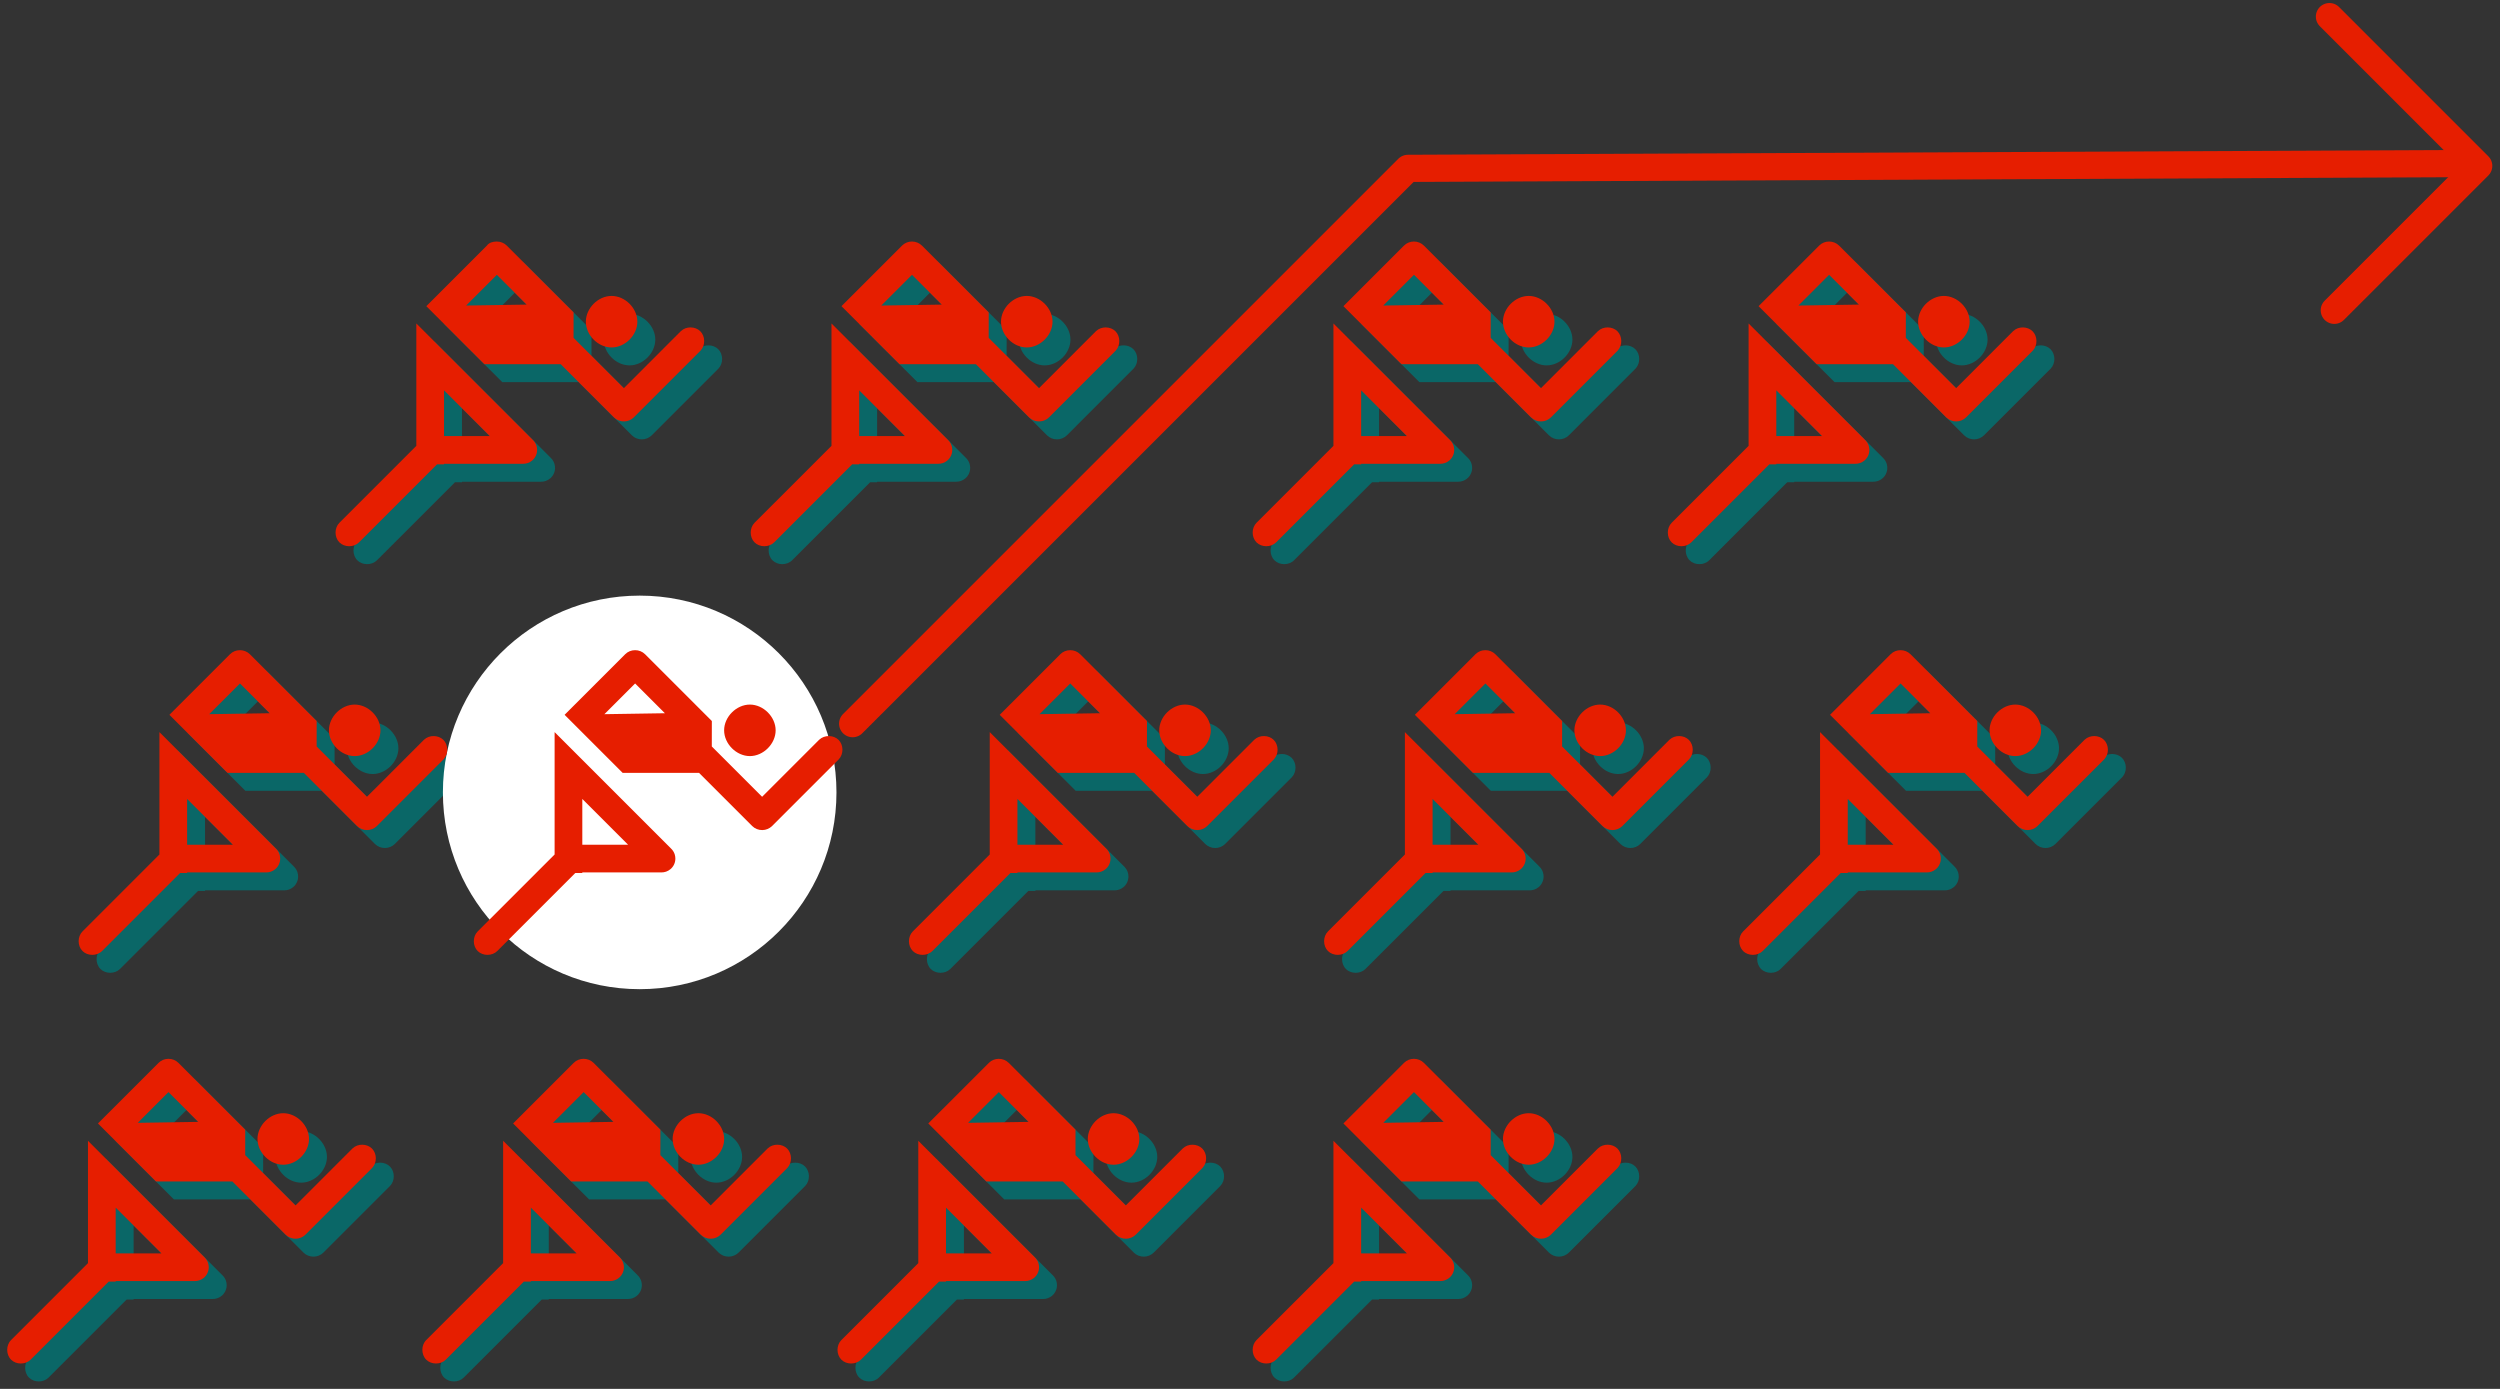 <svg xmlns="http://www.w3.org/2000/svg" width="288" height="160" viewBox="0 0 288 160">
  <rect x="0" y="0" width="288" height="160" fill="#333333" stroke="none"/>
  <g fill="none" fill-rule="evenodd" transform="translate(0 1)">
    <path fill="#0A6767" fill-rule="nonzero" d="M164.936,123.042 C164.528,123.042 164.12,123.198 163.808,123.509 L156.829,130.488 L159.085,132.744 L163.513,137.172 L172.314,137.172 L178.44,143.299 C178.744,143.602 179.174,143.775 179.604,143.765 C180.021,143.765 180.436,143.593 180.732,143.299 L188.425,135.605 L188.423,135.604 C188.987,135.008 188.973,133.961 188.393,133.38 C187.813,132.801 186.766,132.787 186.17,133.351 L186.168,133.349 L186.14,133.376 C186.139,133.377 186.137,133.378 186.136,133.379 C186.134,133.381 186.133,133.382 186.131,133.384 L179.584,139.932 L173.788,134.136 L173.792,131.203 L166.098,123.509 C165.797,123.208 165.372,123.036 164.947,123.042 C164.945,123.042 164.944,123.042 164.942,123.042 L164.941,123.042 C164.939,123.042 164.936,123.042 164.935,123.042 L164.936,123.042 Z M164.954,126.876 L168.383,130.305 L161.414,130.416 L164.954,126.876 Z M178.174,129.308 C176.62,129.308 175.207,130.722 175.207,132.275 C175.207,133.829 176.62,135.243 178.174,135.243 C179.728,135.243 181.142,133.829 181.142,132.275 C181.142,130.722 179.728,129.308 178.174,129.308 Z M155.679,132.478 L155.679,136.991 L155.679,146.579 L146.816,155.442 C146.225,156.033 146.225,157.108 146.816,157.698 C147.407,158.289 148.482,158.289 149.072,157.698 L158.062,148.708 L158.869,148.708 L158.869,148.645 L167.965,148.645 C168.34,148.652 168.715,148.528 169.019,148.273 C169.027,148.266 169.035,148.258 169.043,148.251 C169.07,148.228 169.097,148.205 169.123,148.179 C169.129,148.173 169.132,148.168 169.137,148.163 C169.143,148.157 169.148,148.151 169.153,148.146 C169.185,148.111 169.216,148.077 169.245,148.041 C169.248,148.036 169.252,148.032 169.255,148.027 C169.284,147.99 169.311,147.953 169.336,147.914 C169.34,147.907 169.345,147.9 169.348,147.893 C169.373,147.854 169.396,147.814 169.417,147.773 C169.419,147.768 169.421,147.763 169.423,147.759 C169.443,147.718 169.462,147.677 169.478,147.635 C169.484,147.619 169.49,147.603 169.496,147.587 C169.507,147.555 169.519,147.522 169.528,147.489 C169.534,147.466 169.54,147.443 169.545,147.42 C169.551,147.394 169.558,147.367 169.563,147.341 C169.568,147.312 169.572,147.283 169.575,147.254 C169.578,147.232 169.581,147.21 169.583,147.188 C169.587,147.142 169.59,147.096 169.59,147.05 C169.59,146.897 169.567,146.744 169.524,146.597 C169.524,146.596 169.523,146.597 169.523,146.597 C169.509,146.548 169.492,146.5 169.473,146.452 C169.472,146.452 169.472,146.452 169.471,146.452 C169.453,146.41 169.434,146.368 169.413,146.327 C169.41,146.321 169.407,146.316 169.405,146.311 C169.381,146.265 169.354,146.221 169.326,146.177 L169.326,146.177 C169.258,146.074 169.178,145.979 169.088,145.894 L158.868,135.674 L155.677,132.483 L155.679,132.478 Z M158.869,140.182 L164.141,145.454 L158.869,145.454 L158.869,140.182 Z M117.111,123.042 C116.702,123.042 116.294,123.198 115.982,123.509 L109.003,130.488 L111.26,132.744 L115.687,137.172 L124.488,137.172 L130.614,143.299 C130.918,143.602 131.349,143.775 131.778,143.765 C132.195,143.765 132.61,143.593 132.906,143.299 L140.599,135.605 L140.597,135.604 C141.161,135.008 141.147,133.961 140.567,133.38 C139.987,132.801 138.94,132.787 138.344,133.351 L138.342,133.349 L138.314,133.376 C138.313,133.377 138.311,133.378 138.31,133.379 C138.308,133.381 138.307,133.382 138.305,133.384 L131.758,139.932 L125.962,134.136 L125.966,131.203 L118.272,123.509 C117.971,123.208 117.546,123.036 117.121,123.042 C117.119,123.042 117.118,123.042 117.116,123.042 L117.116,123.042 C117.114,123.042 117.111,123.042 117.11,123.042 L117.111,123.042 Z M117.128,126.876 L120.557,130.305 L113.589,130.416 L117.128,126.876 Z M130.348,129.308 C128.794,129.308 127.381,130.722 127.381,132.275 C127.381,133.829 128.794,135.243 130.348,135.243 C131.902,135.243 133.316,133.829 133.316,132.275 C133.316,130.722 131.902,129.308 130.348,129.308 Z M107.853,132.478 L107.853,136.991 L107.853,146.579 L98.99,155.442 C98.399,156.033 98.399,157.108 98.99,157.698 C99.581,158.289 100.656,158.289 101.246,157.698 L110.236,148.708 L111.044,148.708 L111.044,148.645 L120.14,148.645 C120.514,148.652 120.889,148.528 121.193,148.273 C121.201,148.266 121.209,148.258 121.217,148.251 C121.244,148.228 121.271,148.205 121.297,148.179 C121.303,148.173 121.306,148.168 121.311,148.163 C121.317,148.157 121.322,148.151 121.327,148.146 C121.36,148.111 121.391,148.077 121.419,148.041 C121.422,148.036 121.426,148.032 121.429,148.027 C121.458,147.99 121.485,147.953 121.51,147.914 C121.514,147.907 121.519,147.9 121.523,147.893 C121.547,147.854 121.571,147.814 121.591,147.773 C121.593,147.768 121.595,147.763 121.597,147.759 C121.618,147.718 121.636,147.677 121.653,147.635 C121.659,147.619 121.664,147.603 121.67,147.587 C121.681,147.555 121.693,147.522 121.703,147.489 C121.709,147.466 121.714,147.443 121.719,147.42 C121.725,147.394 121.732,147.367 121.737,147.341 C121.742,147.312 121.746,147.283 121.749,147.254 C121.752,147.232 121.755,147.21 121.757,147.188 C121.761,147.142 121.764,147.096 121.764,147.05 C121.764,146.897 121.742,146.744 121.698,146.597 C121.698,146.596 121.697,146.597 121.697,146.597 C121.683,146.548 121.666,146.5 121.647,146.452 C121.647,146.452 121.646,146.452 121.646,146.452 C121.629,146.41 121.609,146.368 121.588,146.327 C121.585,146.321 121.582,146.316 121.58,146.311 C121.556,146.265 121.53,146.221 121.501,146.177 L121.501,146.177 C121.433,146.074 121.353,145.979 121.264,145.894 L111.044,135.674 L107.853,132.483 L107.853,132.478 Z M111.044,140.182 L116.316,145.454 L111.044,145.454 L111.044,140.182 Z M69.285,123.042 C68.876,123.042 68.468,123.198 68.156,123.509 L61.177,130.488 L63.434,132.744 L67.862,137.172 L76.662,137.172 L82.788,143.299 C83.092,143.602 83.523,143.775 83.952,143.765 C84.37,143.765 84.784,143.593 85.08,143.299 L92.774,135.605 L92.773,135.604 C93.337,135.008 93.322,133.961 92.743,133.38 C92.162,132.801 91.115,132.787 90.519,133.351 L90.517,133.349 L90.49,133.376 C90.489,133.377 90.487,133.378 90.486,133.379 C90.484,133.381 90.483,133.382 90.481,133.384 L83.933,139.932 L78.137,134.136 L78.141,131.203 L70.448,123.509 C70.147,123.208 69.722,123.036 69.296,123.042 C69.294,123.042 69.293,123.042 69.291,123.042 L69.291,123.042 C69.289,123.042 69.286,123.042 69.285,123.042 L69.285,123.042 Z M69.302,126.876 L72.732,130.305 L65.763,130.416 L69.302,126.876 Z M82.522,129.308 C80.969,129.308 79.555,130.722 79.555,132.275 C79.555,133.829 80.969,135.243 82.522,135.243 C84.076,135.243 85.49,133.829 85.49,132.275 C85.49,130.722 84.076,129.308 82.522,129.308 Z M60.027,132.478 L60.027,136.991 L60.027,146.579 L51.164,155.442 C50.574,156.033 50.574,157.108 51.164,157.698 C51.755,158.289 52.83,158.289 53.421,157.698 L62.411,148.708 L63.218,148.708 L63.218,148.645 L72.314,148.645 C72.688,148.652 73.064,148.528 73.367,148.273 C73.375,148.266 73.383,148.258 73.391,148.251 C73.418,148.228 73.445,148.205 73.471,148.179 C73.477,148.173 73.48,148.168 73.485,148.163 C73.491,148.157 73.496,148.151 73.502,148.146 C73.534,148.111 73.565,148.077 73.593,148.041 C73.596,148.036 73.6,148.032 73.603,148.027 C73.632,147.99 73.659,147.953 73.684,147.914 C73.688,147.907 73.693,147.9 73.697,147.893 C73.721,147.854 73.745,147.814 73.766,147.773 C73.768,147.768 73.771,147.763 73.773,147.759 C73.793,147.718 73.811,147.677 73.828,147.635 C73.834,147.619 73.84,147.603 73.845,147.587 C73.857,147.555 73.868,147.522 73.878,147.489 C73.884,147.466 73.89,147.443 73.895,147.42 C73.901,147.394 73.907,147.367 73.912,147.341 C73.917,147.312 73.921,147.283 73.925,147.254 C73.928,147.232 73.931,147.21 73.933,147.188 C73.937,147.142 73.94,147.096 73.94,147.05 C73.939,146.897 73.917,146.744 73.873,146.597 C73.873,146.596 73.873,146.597 73.873,146.597 C73.858,146.548 73.841,146.5 73.822,146.452 C73.822,146.452 73.822,146.452 73.821,146.452 C73.804,146.41 73.785,146.368 73.764,146.327 C73.761,146.321 73.758,146.316 73.756,146.311 C73.731,146.265 73.705,146.221 73.677,146.177 L73.676,146.177 C73.609,146.074 73.529,145.979 73.439,145.894 L63.219,135.674 L60.028,132.483 L60.027,132.478 Z M63.218,140.182 L68.49,145.454 L63.218,145.454 L63.218,140.182 Z M21.459,123.042 C21.051,123.042 20.642,123.198 20.331,123.509 L13.352,130.488 L15.608,132.744 L20.036,137.172 L28.836,137.172 L34.962,143.299 C35.266,143.602 35.697,143.775 36.126,143.765 C36.544,143.765 36.959,143.593 37.254,143.299 L44.948,135.605 L44.947,135.604 C45.511,135.008 45.497,133.961 44.917,133.38 C44.336,132.801 43.289,132.787 42.693,133.351 L42.693,133.349 L42.665,133.376 C42.664,133.377 42.662,133.378 42.661,133.379 C42.659,133.381 42.658,133.382 42.656,133.384 L36.108,139.932 L30.313,134.136 L30.317,131.203 L22.623,123.509 C22.322,123.208 21.897,123.036 21.471,123.042 C21.47,123.042 21.468,123.042 21.467,123.042 L21.466,123.042 C21.464,123.042 21.461,123.042 21.46,123.042 L21.459,123.042 Z M21.476,126.876 L24.906,130.305 L17.937,130.416 L21.476,126.876 Z M34.697,129.308 C33.143,129.308 31.729,130.722 31.729,132.275 C31.729,133.829 33.143,135.243 34.697,135.243 C36.25,135.243 37.664,133.829 37.664,132.275 C37.664,130.722 36.25,129.308 34.697,129.308 Z M12.201,132.478 L12.201,136.991 L12.201,146.579 L3.338,155.442 C2.748,156.033 2.748,157.108 3.338,157.698 C3.929,158.289 5.004,158.289 5.595,157.698 L14.585,148.708 L15.392,148.708 L15.392,148.645 L24.488,148.645 C24.862,148.652 25.238,148.528 25.541,148.273 C25.549,148.266 25.557,148.258 25.565,148.251 C25.592,148.228 25.619,148.205 25.645,148.179 C25.651,148.173 25.654,148.168 25.659,148.163 C25.665,148.157 25.67,148.151 25.676,148.146 C25.708,148.111 25.739,148.077 25.767,148.041 C25.771,148.036 25.774,148.032 25.777,148.027 C25.806,147.99 25.833,147.953 25.858,147.914 C25.862,147.907 25.867,147.9 25.871,147.893 C25.895,147.854 25.919,147.814 25.939,147.773 C25.942,147.768 25.944,147.763 25.946,147.759 C25.966,147.718 25.984,147.677 26.001,147.635 C26.007,147.619 26.012,147.603 26.018,147.587 C26.03,147.555 26.041,147.522 26.051,147.489 C26.057,147.466 26.062,147.443 26.067,147.42 C26.074,147.394 26.08,147.367 26.085,147.341 C26.09,147.312 26.094,147.283 26.097,147.254 C26.1,147.232 26.104,147.21 26.105,147.188 C26.11,147.142 26.112,147.096 26.112,147.05 C26.112,146.897 26.09,146.744 26.046,146.597 C26.046,146.596 26.046,146.597 26.045,146.597 C26.031,146.548 26.014,146.5 25.995,146.452 C25.995,146.452 25.994,146.452 25.993,146.452 C25.976,146.41 25.957,146.368 25.935,146.327 C25.932,146.321 25.93,146.316 25.927,146.311 C25.903,146.265 25.877,146.221 25.849,146.177 L25.848,146.177 C25.78,146.074 25.701,145.979 25.611,145.894 L15.391,135.674 L12.2,132.483 L12.201,132.478 Z M15.392,140.182 L20.664,145.454 L15.392,145.454 L15.392,140.182 Z M212.762,28.891 C212.354,28.891 211.946,29.047 211.634,29.358 L204.655,36.337 L206.911,38.593 L211.339,43.021 L220.14,43.021 L226.266,49.148 C226.57,49.451 227,49.624 227.43,49.614 C227.847,49.614 228.262,49.442 228.557,49.148 L236.251,41.454 L236.25,41.452 C236.814,40.856 236.8,39.808 236.22,39.228 C235.64,38.649 234.593,38.635 233.997,39.198 L233.995,39.198 L233.967,39.225 C233.966,39.226 233.964,39.227 233.963,39.228 C233.961,39.23 233.96,39.231 233.958,39.233 L227.411,45.781 L221.615,39.985 L221.619,37.052 L213.925,29.358 C213.624,29.057 213.199,28.885 212.774,28.891 C212.772,28.891 212.771,28.891 212.769,28.891 L212.768,28.891 C212.767,28.891 212.763,28.891 212.762,28.891 L212.762,28.891 Z M212.78,32.725 L216.209,36.154 L209.24,36.265 L212.78,32.725 Z M226,35.157 C224.446,35.157 223.032,36.571 223.032,38.124 C223.032,39.678 224.446,41.092 226,41.092 C227.554,41.092 228.968,39.678 228.968,38.124 C228.968,36.571 227.554,35.157 226,35.157 Z M203.504,38.328 L203.504,42.84 L203.504,52.429 L194.642,61.291 C194.051,61.882 194.051,62.957 194.642,63.547 C195.233,64.138 196.308,64.138 196.898,63.547 L205.888,54.557 L206.695,54.557 L206.695,54.494 L215.791,54.494 C216.166,54.501 216.541,54.377 216.845,54.122 C216.853,54.115 216.861,54.107 216.868,54.1 C216.895,54.077 216.923,54.054 216.949,54.028 C216.955,54.022 216.958,54.017 216.963,54.012 C216.969,54.006 216.974,54 216.979,53.994 C217.011,53.961 217.042,53.926 217.071,53.89 C217.074,53.885 217.078,53.881 217.081,53.876 C217.11,53.839 217.137,53.802 217.162,53.763 C217.166,53.756 217.171,53.749 217.174,53.742 C217.199,53.702 217.222,53.663 217.243,53.622 C217.245,53.617 217.248,53.612 217.25,53.607 C217.27,53.567 217.289,53.526 217.305,53.484 C217.311,53.468 217.317,53.452 217.322,53.435 C217.334,53.403 217.346,53.37 217.355,53.337 C217.361,53.314 217.367,53.291 217.372,53.268 C217.378,53.242 217.384,53.216 217.389,53.189 C217.394,53.16 217.398,53.132 217.402,53.103 C217.405,53.08 217.408,53.058 217.41,53.036 C217.414,52.99 217.417,52.944 217.417,52.898 C217.417,52.745 217.394,52.592 217.351,52.445 C217.35,52.445 217.35,52.443 217.35,52.443 C217.336,52.394 217.319,52.346 217.3,52.299 C217.299,52.298 217.299,52.297 217.298,52.297 C217.28,52.254 217.261,52.212 217.24,52.171 C217.237,52.165 217.234,52.16 217.232,52.155 C217.207,52.109 217.181,52.064 217.153,52.021 L217.152,52.021 C217.085,51.918 217.005,51.823 216.915,51.738 L206.695,41.518 L203.504,38.327 L203.504,38.328 Z M206.695,46.031 L211.967,51.303 L206.695,51.303 L206.695,46.031 Z M164.936,28.891 C164.528,28.891 164.12,29.047 163.808,29.358 L156.829,36.337 L159.085,38.593 L163.513,43.021 L172.314,43.021 L178.44,49.148 C178.744,49.451 179.175,49.624 179.604,49.614 C180.021,49.614 180.436,49.442 180.732,49.148 L188.425,41.454 L188.423,41.452 C188.987,40.856 188.973,39.808 188.393,39.228 C187.813,38.649 186.766,38.635 186.17,39.198 L186.168,39.198 L186.14,39.225 C186.139,39.226 186.137,39.227 186.136,39.228 C186.134,39.23 186.133,39.231 186.131,39.233 L179.584,45.781 L173.788,39.985 L173.792,37.052 L166.098,29.358 C165.797,29.057 165.372,28.885 164.947,28.891 C164.945,28.891 164.944,28.891 164.942,28.891 L164.941,28.891 C164.939,28.891 164.936,28.891 164.935,28.891 L164.936,28.891 Z M164.954,32.725 L168.383,36.154 L161.414,36.265 L164.954,32.725 Z M178.174,35.157 C176.62,35.157 175.207,36.571 175.207,38.124 C175.207,39.678 176.62,41.092 178.174,41.092 C179.728,41.092 181.142,39.678 181.142,38.124 C181.142,36.571 179.728,35.157 178.174,35.157 Z M155.679,38.328 L155.679,42.84 L155.679,52.429 L146.816,61.291 C146.225,61.882 146.225,62.957 146.816,63.547 C147.407,64.138 148.482,64.138 149.072,63.547 L158.062,54.557 L158.869,54.557 L158.869,54.494 L167.965,54.494 C168.34,54.501 168.715,54.377 169.019,54.122 C169.027,54.115 169.035,54.107 169.042,54.1 C169.069,54.077 169.097,54.054 169.123,54.028 C169.129,54.022 169.132,54.017 169.137,54.012 C169.143,54.006 169.148,54 169.153,53.994 C169.185,53.961 169.216,53.926 169.245,53.89 C169.248,53.885 169.252,53.881 169.255,53.876 C169.284,53.839 169.311,53.802 169.336,53.763 C169.34,53.756 169.345,53.749 169.348,53.742 C169.373,53.702 169.396,53.663 169.417,53.622 C169.419,53.617 169.421,53.612 169.423,53.607 C169.443,53.567 169.462,53.526 169.478,53.484 C169.484,53.468 169.49,53.452 169.496,53.435 C169.507,53.403 169.519,53.37 169.528,53.337 C169.534,53.314 169.54,53.291 169.545,53.268 C169.551,53.242 169.558,53.216 169.563,53.189 C169.568,53.16 169.572,53.132 169.575,53.103 C169.578,53.08 169.581,53.058 169.583,53.036 C169.587,52.99 169.59,52.944 169.59,52.898 C169.59,52.745 169.567,52.592 169.524,52.445 C169.524,52.445 169.523,52.443 169.523,52.443 C169.509,52.394 169.492,52.346 169.473,52.299 C169.472,52.298 169.472,52.297 169.471,52.297 C169.453,52.254 169.434,52.212 169.413,52.171 C169.41,52.165 169.407,52.16 169.405,52.155 C169.381,52.109 169.354,52.064 169.326,52.021 L169.326,52.021 C169.258,51.918 169.178,51.823 169.088,51.738 L158.868,41.518 L155.677,38.327 L155.679,38.328 Z M158.869,46.031 L164.142,51.303 L158.869,51.303 L158.869,46.031 Z M107.111,28.891 C106.702,28.891 106.294,29.047 105.982,29.358 L99.003,36.337 L101.26,38.593 L105.687,43.021 L114.488,43.021 L120.614,49.148 C120.918,49.451 121.349,49.624 121.778,49.614 C122.195,49.614 122.61,49.442 122.906,49.148 L130.599,41.454 L130.597,41.452 C131.161,40.856 131.147,39.808 130.567,39.228 C129.987,38.649 128.94,38.635 128.344,39.198 L128.342,39.198 L128.314,39.225 C128.313,39.226 128.311,39.227 128.31,39.228 C128.308,39.23 128.307,39.231 128.305,39.233 L121.758,45.781 L115.962,39.985 L115.966,37.052 L108.272,29.358 C107.972,29.057 107.546,28.885 107.121,28.891 C107.119,28.891 107.118,28.891 107.116,28.891 L107.116,28.891 C107.114,28.891 107.111,28.891 107.11,28.891 L107.111,28.891 Z M107.128,32.725 L110.557,36.154 L103.589,36.265 L107.128,32.725 Z M120.348,35.157 C118.794,35.157 117.381,36.571 117.381,38.124 C117.381,39.678 118.794,41.092 120.348,41.092 C121.902,41.092 123.316,39.678 123.316,38.124 C123.316,36.571 121.902,35.157 120.348,35.157 Z M97.853,38.328 L97.853,42.84 L97.853,52.429 L88.99,61.291 C88.4,61.882 88.4,62.957 88.99,63.547 C89.581,64.138 90.656,64.138 91.246,63.547 L100.236,54.557 L101.044,54.557 L101.044,54.494 L110.14,54.494 C110.514,54.501 110.889,54.377 111.193,54.122 C111.201,54.115 111.209,54.107 111.217,54.1 C111.244,54.077 111.271,54.054 111.297,54.028 C111.303,54.022 111.306,54.017 111.311,54.012 C111.317,54.006 111.322,54 111.328,53.994 C111.36,53.961 111.391,53.926 111.419,53.89 C111.422,53.885 111.426,53.881 111.429,53.876 C111.458,53.839 111.485,53.802 111.51,53.763 C111.514,53.756 111.519,53.749 111.523,53.742 C111.547,53.702 111.571,53.663 111.592,53.622 C111.594,53.617 111.596,53.612 111.598,53.607 C111.618,53.567 111.636,53.526 111.653,53.484 C111.659,53.468 111.664,53.452 111.67,53.435 C111.682,53.403 111.693,53.37 111.703,53.337 C111.709,53.314 111.714,53.291 111.719,53.268 C111.725,53.242 111.732,53.216 111.737,53.189 C111.742,53.16 111.746,53.132 111.749,53.103 C111.752,53.08 111.755,53.058 111.757,53.036 C111.761,52.99 111.764,52.944 111.764,52.898 C111.764,52.745 111.742,52.592 111.698,52.445 C111.698,52.445 111.698,52.443 111.698,52.443 C111.683,52.394 111.666,52.346 111.647,52.299 C111.647,52.298 111.647,52.297 111.646,52.297 C111.629,52.254 111.61,52.212 111.588,52.171 C111.585,52.165 111.582,52.16 111.58,52.155 C111.556,52.109 111.53,52.064 111.502,52.021 L111.501,52.021 C111.433,51.918 111.354,51.823 111.264,51.738 L101.044,41.518 L97.853,38.327 L97.853,38.328 Z M101.044,46.031 L106.316,51.303 L101.044,51.303 L101.044,46.031 Z M59.285,28.891 C58.876,28.891 58.468,29.047 58.156,29.358 L51.178,36.337 L53.434,38.593 L57.862,43.021 L66.662,43.021 L72.788,49.148 C73.092,49.451 73.523,49.624 73.952,49.614 C74.37,49.614 74.784,49.442 75.08,49.148 L82.774,41.454 L82.773,41.452 C83.337,40.856 83.322,39.808 82.743,39.228 C82.162,38.649 81.115,38.635 80.519,39.198 L80.517,39.198 L80.49,39.225 C80.489,39.226 80.487,39.227 80.486,39.228 C80.484,39.23 80.483,39.231 80.481,39.233 L73.933,45.781 L68.137,39.985 L68.141,37.052 L60.448,29.358 C60.147,29.057 59.722,28.885 59.296,28.891 C59.294,28.891 59.293,28.891 59.291,28.891 L59.291,28.891 C59.289,28.891 59.286,28.891 59.285,28.891 L59.285,28.891 Z M59.302,32.725 L62.732,36.154 L55.763,36.265 L59.302,32.725 Z M72.522,35.157 C70.969,35.157 69.555,36.571 69.555,38.124 C69.555,39.678 70.969,41.092 72.522,41.092 C74.076,41.092 75.49,39.678 75.49,38.124 C75.49,36.571 74.076,35.157 72.522,35.157 Z M50.027,38.328 L50.027,42.84 L50.027,52.429 L41.164,61.291 C40.574,61.882 40.574,62.957 41.164,63.547 C41.755,64.138 42.83,64.138 43.421,63.547 L52.411,54.557 L53.218,54.557 L53.218,54.494 L62.314,54.494 C62.688,54.501 63.064,54.377 63.367,54.122 C63.375,54.115 63.383,54.107 63.391,54.1 C63.418,54.077 63.445,54.054 63.471,54.028 C63.477,54.022 63.48,54.017 63.486,54.012 C63.492,54.006 63.496,54 63.502,53.994 C63.534,53.961 63.565,53.926 63.593,53.89 C63.596,53.885 63.6,53.881 63.603,53.876 C63.632,53.839 63.659,53.802 63.684,53.763 C63.688,53.756 63.693,53.749 63.697,53.742 C63.721,53.702 63.745,53.663 63.766,53.622 C63.768,53.617 63.771,53.612 63.773,53.607 C63.793,53.567 63.811,53.526 63.828,53.484 C63.834,53.468 63.84,53.452 63.845,53.435 C63.857,53.403 63.868,53.37 63.878,53.337 C63.884,53.314 63.89,53.291 63.895,53.268 C63.901,53.242 63.907,53.216 63.912,53.189 C63.917,53.16 63.921,53.132 63.925,53.103 C63.928,53.08 63.931,53.058 63.933,53.036 C63.937,52.99 63.94,52.944 63.94,52.898 C63.939,52.745 63.917,52.592 63.873,52.445 C63.873,52.445 63.873,52.443 63.873,52.443 C63.858,52.394 63.841,52.346 63.822,52.299 C63.822,52.298 63.822,52.297 63.821,52.297 C63.804,52.254 63.785,52.212 63.764,52.171 C63.761,52.165 63.758,52.16 63.756,52.155 C63.731,52.109 63.705,52.064 63.677,52.021 L63.676,52.021 C63.608,51.918 63.529,51.823 63.439,51.738 L53.219,41.518 L50.028,38.327 L50.027,38.328 Z M53.218,46.031 L58.49,51.303 L53.218,51.303 L53.218,46.031 Z M220.993,75.966 C220.585,75.966 220.176,76.122 219.865,76.434 L212.886,83.413 L215.142,85.669 L219.57,90.097 L228.37,90.097 L234.497,96.223 C234.8,96.527 235.231,96.699 235.66,96.689 C236.078,96.689 236.493,96.518 236.788,96.223 L244.482,88.529 L244.481,88.527 C245.045,87.931 245.031,86.884 244.451,86.304 C243.871,85.724 242.823,85.71 242.228,86.274 L242.226,86.272 L242.198,86.3 C242.197,86.301 242.195,86.302 242.194,86.303 C242.192,86.305 242.191,86.306 242.189,86.308 L235.641,92.855 L229.846,87.059 L229.85,84.126 L222.156,76.432 C221.855,76.131 221.43,75.959 221.004,75.965 C221.002,75.965 221.001,75.965 220.999,75.965 L220.999,75.965 C220.997,75.965 220.994,75.965 220.993,75.965 L220.993,75.966 Z M221.01,79.8 L224.44,83.23 L217.471,83.34 L221.01,79.8 Z M234.231,82.232 C232.677,82.232 231.263,83.646 231.263,85.2 C231.263,86.754 232.677,88.167 234.231,88.167 C235.784,88.167 237.198,86.754 237.198,85.2 C237.198,83.646 235.784,82.232 234.231,82.232 Z M211.735,85.403 L211.735,89.916 L211.735,99.504 L202.873,108.367 C202.282,108.957 202.282,110.032 202.873,110.623 C203.463,111.214 204.538,111.214 205.129,110.623 L214.119,101.633 L214.926,101.633 L214.926,101.569 L224.022,101.569 C224.396,101.576 224.772,101.452 225.075,101.197 C225.083,101.19 225.091,101.183 225.099,101.176 C225.126,101.152 225.154,101.129 225.179,101.103 C225.185,101.097 225.189,101.093 225.194,101.087 C225.2,101.081 225.204,101.076 225.21,101.07 C225.242,101.036 225.273,101.001 225.302,100.965 C225.305,100.96 225.309,100.956 225.312,100.951 C225.34,100.915 225.368,100.877 225.392,100.838 C225.396,100.831 225.401,100.824 225.405,100.817 C225.429,100.778 225.453,100.738 225.474,100.697 C225.476,100.692 225.478,100.687 225.48,100.683 C225.5,100.642 225.519,100.601 225.535,100.559 C225.541,100.543 225.547,100.527 225.552,100.511 C225.564,100.478 225.575,100.445 225.585,100.412 C225.591,100.389 225.597,100.366 225.602,100.343 C225.608,100.317 225.614,100.291 225.619,100.265 C225.624,100.236 225.628,100.207 225.632,100.178 C225.635,100.156 225.638,100.134 225.64,100.111 C225.644,100.066 225.647,100.02 225.647,99.974 C225.646,99.82 225.624,99.667 225.58,99.521 C225.58,99.52 225.58,99.52 225.58,99.519 C225.565,99.47 225.548,99.421 225.529,99.374 C225.529,99.373 225.529,99.373 225.527,99.372 C225.509,99.329 225.49,99.288 225.469,99.247 C225.466,99.241 225.463,99.235 225.461,99.23 C225.437,99.184 225.411,99.14 225.382,99.097 L225.382,99.096 C225.314,98.993 225.234,98.898 225.145,98.813 L214.924,88.593 L211.734,85.403 L211.735,85.403 Z M214.926,93.106 L220.198,98.378 L214.926,98.378 L214.926,93.106 Z M173.167,75.966 C172.759,75.966 172.35,76.122 172.039,76.434 L165.06,83.413 L167.316,85.669 L171.744,90.097 L180.544,90.097 L186.671,96.223 C186.975,96.527 187.405,96.699 187.835,96.689 C188.252,96.689 188.667,96.518 188.962,96.223 L196.656,88.529 L196.655,88.527 C197.219,87.931 197.205,86.884 196.625,86.304 C196.045,85.724 194.997,85.71 194.402,86.274 L194.4,86.272 L194.372,86.3 C194.371,86.301 194.369,86.302 194.368,86.303 C194.366,86.305 194.365,86.306 194.363,86.308 L187.816,92.855 L182.02,87.059 L182.024,84.126 L174.33,76.432 C174.029,76.131 173.604,75.959 173.179,75.965 C173.177,75.965 173.176,75.965 173.174,75.965 L173.173,75.965 C173.171,75.965 173.168,75.965 173.167,75.965 L173.167,75.966 Z M173.185,79.8 L176.614,83.23 L169.645,83.34 L173.185,79.8 Z M186.405,82.232 C184.851,82.232 183.437,83.646 183.437,85.2 C183.437,86.754 184.851,88.167 186.405,88.167 C187.959,88.167 189.372,86.754 189.372,85.2 C189.372,83.646 187.959,82.232 186.405,82.232 Z M163.909,85.403 L163.909,89.916 L163.909,99.504 L155.047,108.367 C154.456,108.957 154.456,110.032 155.047,110.623 C155.637,111.214 156.712,111.214 157.303,110.623 L166.293,101.633 L167.1,101.633 L167.1,101.569 L176.196,101.569 C176.57,101.576 176.946,101.452 177.249,101.197 C177.257,101.19 177.265,101.183 177.273,101.176 C177.3,101.152 177.328,101.129 177.354,101.103 C177.36,101.097 177.364,101.093 177.368,101.087 C177.374,101.081 177.379,101.076 177.384,101.07 C177.416,101.036 177.447,101.001 177.476,100.965 C177.479,100.96 177.483,100.956 177.486,100.951 C177.514,100.915 177.542,100.877 177.567,100.838 C177.571,100.831 177.576,100.824 177.579,100.817 C177.604,100.778 177.627,100.738 177.648,100.697 C177.65,100.692 177.652,100.687 177.654,100.683 C177.674,100.642 177.693,100.601 177.709,100.559 C177.715,100.543 177.721,100.527 177.726,100.511 C177.738,100.478 177.75,100.445 177.759,100.412 C177.765,100.389 177.771,100.366 177.776,100.343 C177.782,100.317 177.788,100.291 177.793,100.265 C177.798,100.236 177.802,100.207 177.806,100.178 C177.809,100.156 177.812,100.134 177.814,100.111 C177.818,100.066 177.821,100.02 177.821,99.974 C177.821,99.82 177.798,99.667 177.754,99.521 C177.754,99.52 177.754,99.52 177.754,99.519 C177.739,99.47 177.722,99.421 177.703,99.374 C177.703,99.373 177.703,99.373 177.703,99.372 C177.685,99.329 177.666,99.288 177.645,99.247 C177.642,99.241 177.639,99.235 177.637,99.23 C177.613,99.184 177.586,99.14 177.558,99.097 L177.557,99.096 C177.49,98.993 177.41,98.898 177.32,98.813 L167.1,88.593 L163.909,85.403 L163.909,85.403 Z M167.1,93.106 L172.372,98.378 L167.1,98.378 L167.1,93.106 Z M125.341,75.966 C124.933,75.966 124.524,76.122 124.213,76.434 L117.234,83.413 L119.49,85.669 L123.918,90.097 L132.718,90.097 L138.845,96.223 C139.149,96.527 139.579,96.699 140.009,96.689 C140.426,96.689 140.841,96.518 141.136,96.223 L148.83,88.529 L148.828,88.527 C149.392,87.931 149.378,86.884 148.798,86.304 C148.218,85.724 147.17,85.71 146.575,86.274 L146.573,86.272 L146.545,86.3 C146.544,86.301 146.542,86.302 146.541,86.303 C146.539,86.305 146.538,86.306 146.536,86.308 L139.989,92.855 L134.193,87.059 L134.197,84.126 L126.503,76.432 C126.202,76.131 125.777,75.959 125.352,75.965 C125.35,75.965 125.349,75.965 125.347,75.965 L125.346,75.965 C125.344,75.965 125.341,75.965 125.34,75.965 L125.341,75.966 Z M125.359,79.8 L128.788,83.23 L121.819,83.34 L125.359,79.8 Z M138.579,82.232 C137.025,82.232 135.611,83.646 135.611,85.2 C135.611,86.754 137.025,88.167 138.579,88.167 C140.133,88.167 141.547,86.754 141.547,85.2 C141.547,83.646 140.133,82.232 138.579,82.232 Z M116.083,85.403 L116.083,89.916 L116.083,99.504 L107.221,108.367 C106.63,108.957 106.63,110.032 107.221,110.623 C107.812,111.214 108.886,111.214 109.477,110.623 L118.467,101.633 L119.274,101.633 L119.274,101.569 L128.37,101.569 C128.745,101.576 129.12,101.452 129.424,101.197 C129.432,101.19 129.44,101.183 129.447,101.176 C129.474,101.152 129.502,101.129 129.528,101.103 C129.534,101.097 129.537,101.093 129.542,101.087 C129.548,101.081 129.553,101.076 129.558,101.07 C129.59,101.036 129.621,101.001 129.65,100.965 C129.653,100.96 129.657,100.956 129.66,100.951 C129.689,100.915 129.716,100.877 129.741,100.838 C129.745,100.831 129.75,100.824 129.753,100.817 C129.778,100.778 129.801,100.738 129.822,100.697 C129.824,100.692 129.826,100.687 129.828,100.683 C129.848,100.642 129.867,100.601 129.883,100.559 C129.889,100.543 129.895,100.527 129.9,100.511 C129.912,100.478 129.924,100.445 129.933,100.412 C129.939,100.389 129.945,100.366 129.95,100.343 C129.956,100.317 129.963,100.291 129.968,100.265 C129.972,100.236 129.976,100.207 129.98,100.178 C129.983,100.156 129.986,100.134 129.988,100.111 C129.992,100.066 129.995,100.02 129.995,99.974 C129.995,99.82 129.972,99.667 129.929,99.521 C129.929,99.52 129.928,99.52 129.928,99.519 C129.914,99.47 129.897,99.421 129.878,99.374 C129.877,99.373 129.877,99.373 129.877,99.372 C129.859,99.329 129.84,99.288 129.819,99.247 C129.816,99.241 129.813,99.235 129.811,99.23 C129.787,99.184 129.76,99.14 129.732,99.097 L129.732,99.096 C129.664,98.993 129.584,98.898 129.494,98.813 L119.274,88.593 L116.083,85.403 L116.083,85.403 Z M119.274,93.106 L124.546,98.378 L119.274,98.378 L119.274,93.106 Z M29.689,75.966 C29.281,75.966 28.873,76.122 28.561,76.434 L21.582,83.413 L23.838,85.669 L28.266,90.097 L37.067,90.097 L43.193,96.223 C43.497,96.527 43.927,96.699 44.357,96.689 C44.774,96.689 45.189,96.518 45.484,96.223 L53.178,88.529 L53.176,88.527 C53.74,87.931 53.726,86.884 53.146,86.304 C52.566,85.724 51.518,85.71 50.923,86.274 L50.922,86.272 L50.894,86.3 C50.893,86.301 50.891,86.302 50.89,86.303 C50.888,86.305 50.887,86.306 50.885,86.308 L44.338,92.855 L38.542,87.059 L38.546,84.126 L30.852,76.432 C30.551,76.131 30.126,75.959 29.701,75.965 C29.699,75.965 29.698,75.965 29.696,75.965 L29.696,75.965 C29.693,75.965 29.691,75.965 29.689,75.965 L29.689,75.966 Z M29.707,79.8 L33.136,83.23 L26.167,83.34 L29.707,79.8 Z M42.927,82.232 C41.373,82.232 39.959,83.646 39.959,85.2 C39.959,86.754 41.373,88.167 42.927,88.167 C44.481,88.167 45.895,86.754 45.895,85.2 C45.895,83.646 44.481,82.232 42.927,82.232 Z M20.431,85.403 L20.431,89.916 L20.431,99.504 L11.569,108.367 C10.978,108.957 10.978,110.032 11.569,110.623 C12.16,111.214 13.234,111.214 13.825,110.623 L22.815,101.633 L23.622,101.633 L23.622,101.569 L32.718,101.569 C33.093,101.576 33.468,101.452 33.772,101.197 C33.78,101.19 33.787,101.183 33.795,101.176 C33.822,101.152 33.85,101.129 33.876,101.103 C33.881,101.097 33.885,101.093 33.89,101.087 C33.895,101.081 33.901,101.076 33.906,101.07 C33.938,101.036 33.969,101.001 33.998,100.965 C34.001,100.96 34.004,100.956 34.008,100.951 C34.036,100.915 34.064,100.877 34.089,100.838 C34.093,100.831 34.097,100.824 34.101,100.817 C34.126,100.778 34.149,100.738 34.17,100.697 C34.172,100.692 34.174,100.687 34.176,100.683 C34.196,100.642 34.215,100.601 34.231,100.559 C34.237,100.543 34.243,100.527 34.248,100.511 C34.26,100.478 34.272,100.445 34.281,100.412 C34.287,100.389 34.293,100.366 34.298,100.343 C34.304,100.317 34.31,100.291 34.315,100.265 C34.32,100.236 34.324,100.207 34.328,100.178 C34.331,100.156 34.334,100.134 34.336,100.111 C34.34,100.066 34.342,100.02 34.343,99.974 C34.343,99.82 34.32,99.667 34.276,99.521 C34.276,99.52 34.276,99.52 34.276,99.519 C34.261,99.47 34.244,99.421 34.225,99.374 C34.225,99.373 34.225,99.373 34.225,99.372 C34.207,99.329 34.188,99.288 34.167,99.247 C34.164,99.241 34.161,99.235 34.159,99.23 C34.134,99.184 34.108,99.14 34.08,99.097 L34.079,99.096 C34.012,98.993 33.932,98.898 33.842,98.813 L23.622,88.593 L20.431,85.403 L20.431,85.403 Z M23.622,93.106 L28.894,98.378 L23.622,98.378 L23.622,93.106 Z"/>
    <path fill="#FFF" d="M96.361,90.284 C96.361,102.804 86.212,112.953 73.692,112.953 C61.172,112.953 51.022,102.804 51.022,90.284 C51.022,77.764 61.172,67.615 73.692,67.615 C86.212,67.615 96.361,77.764 96.361,90.284 Z"/>
    <path fill="#E61E00" fill-rule="nonzero" d="M73.149 73.901C72.741 73.901 72.332 74.056 72.021 74.368L65.042 81.347 67.298 83.603 71.726 88.031 80.526 88.031 86.652 94.157C86.956 94.461 87.387 94.633 87.816 94.624 88.234 94.624 88.649 94.452 88.944 94.157L96.638 86.464 96.636 86.462C97.199 85.866 97.185 84.819 96.606 84.238 96.025 83.659 94.978 83.645 94.382 84.209L94.38 84.207 94.352 84.235C94.351 84.236 94.349 84.237 94.348 84.238 94.346 84.239 94.345 84.241 94.343 84.243L87.796 90.79 82 84.994 82.004 82.061 74.311 74.367C74.01 74.066 73.585 73.894 73.159 73.9 73.157 73.9 73.156 73.9 73.154 73.9L73.154 73.9C73.152 73.9 73.149 73.9 73.148 73.9L73.149 73.901zM73.166 77.735L76.596 81.164 69.627 81.274 73.166 77.735zM86.387 80.167C84.833 80.167 83.419 81.58 83.419 83.134 83.419 84.688 84.833 86.102 86.387 86.102 87.94 86.102 89.354 84.688 89.354 83.134 89.354 81.58 87.94 80.167 86.387 80.167zM63.891 83.337L63.891 87.85 63.891 97.438 55.028 106.301C54.438 106.892 54.438 107.966 55.028 108.557 55.619 109.148 56.694 109.148 57.285 108.557L66.275 99.567 67.082 99.567 67.082 99.503 76.178 99.503C76.552 99.51 76.928 99.386 77.231 99.131 77.239 99.124 77.247 99.117 77.255 99.11 77.282 99.086 77.309 99.064 77.335 99.038 77.341 99.032 77.345 99.027 77.35 99.022 77.356 99.016 77.36 99.01 77.366 99.004 77.398 98.97 77.429 98.936 77.457 98.9 77.46 98.894 77.464 98.891 77.467 98.886 77.496 98.849 77.523 98.811 77.548 98.773 77.552 98.766 77.557 98.759 77.561 98.752 77.585 98.712 77.609 98.672 77.63 98.631 77.632 98.626 77.634 98.621 77.636 98.617 77.656 98.577 77.674 98.535 77.691 98.494 77.697 98.478 77.702 98.461 77.708 98.445 77.72 98.413 77.731 98.38 77.741 98.347 77.747 98.324 77.752 98.301 77.757 98.278 77.763 98.251 77.77 98.226 77.775 98.199 77.78 98.17 77.785 98.142 77.787 98.113 77.79 98.09 77.793 98.068 77.795 98.046 77.8 98 77.802 97.954 77.802 97.908 77.802 97.755 77.78 97.602 77.736 97.455 77.736 97.455 77.736 97.454 77.736 97.453 77.721 97.404 77.704 97.356 77.685 97.309 77.685 97.308 77.684 97.308 77.683 97.307 77.665 97.264 77.646 97.222 77.625 97.181 77.622 97.176 77.619 97.17 77.617 97.164 77.593 97.119 77.567 97.074 77.538 97.031L77.538 97.031C77.47 96.928 77.391 96.833 77.301 96.748L67.081 86.528 63.89 83.337 63.891 83.337zM67.082 91.04L72.354 96.312 67.082 96.312 67.082 91.04zM162.871 120.976C162.462 120.976 162.054 121.132 161.742 121.443L154.763 128.422 157.02 130.679 161.448 135.107 170.248 135.107 176.374 141.233C176.678 141.536 177.109 141.709 177.538 141.699 177.956 141.699 178.37 141.528 178.666 141.233L186.36 133.539 186.358 133.538C186.921 132.943 186.907 131.895 186.328 131.315 185.747 130.735 184.7 130.721 184.104 131.285L184.102 131.283 184.074 131.311C184.073 131.312 184.071 131.313 184.07 131.314 184.068 131.316 184.067 131.317 184.065 131.319L177.518 137.866 171.722 132.07 171.726 129.137 164.032 121.443C163.732 121.143 163.306 120.97 162.881 120.976 162.879 120.976 162.878 120.976 162.876 120.976L162.876 120.976C162.874 120.976 162.871 120.976 162.87 120.976L162.871 120.976zM162.888 124.81L166.318 128.24 159.349 128.35 162.888 124.81zM176.108 127.242C174.555 127.242 173.141 128.656 173.141 130.21 173.141 131.763 174.555 133.177 176.108 133.177 177.662 133.177 179.076 131.764 179.076 130.21 179.076 128.656 177.662 127.242 176.108 127.242zM153.613 130.413L153.613 134.925 153.613 144.514 144.75 153.376C144.16 153.967 144.16 155.042 144.75 155.633 145.341 156.223 146.416 156.223 147.007 155.633L155.997 146.643 156.804 146.643 156.804 146.579 165.9 146.579C166.274 146.586 166.649 146.462 166.953 146.207 166.961 146.2 166.969 146.193 166.977 146.186 167.004 146.162 167.031 146.139 167.057 146.113 167.063 146.106 167.066 146.102 167.071 146.098 167.077 146.092 167.082 146.086 167.088 146.08 167.12 146.046 167.151 146.011 167.179 145.975 167.182 145.97 167.186 145.966 167.189 145.962 167.218 145.925 167.245 145.887 167.27 145.849 167.274 145.842 167.279 145.834 167.283 145.827 167.307 145.788 167.331 145.748 167.352 145.707 167.354 145.702 167.356 145.697 167.358 145.693 167.378 145.652 167.396 145.611 167.413 145.57 167.419 145.554 167.424 145.538 167.43 145.521 167.441 145.489 167.453 145.456 167.463 145.423 167.469 145.4 167.474 145.377 167.479 145.354 167.485 145.328 167.492 145.301 167.497 145.275 167.502 145.246 167.506 145.217 167.509 145.189 167.512 145.166 167.515 145.144 167.517 145.122 167.521 145.076 167.524 145.03 167.524 144.984 167.524 144.831 167.502 144.678 167.458 144.531 167.458 144.531 167.458 144.531 167.458 144.531 167.443 144.482 167.426 144.434 167.407 144.387 167.407 144.386 167.406 144.387 167.405 144.387 167.387 144.344 167.368 144.302 167.347 144.261 167.344 144.254 167.341 144.25 167.339 144.245 167.315 144.199 167.289 144.155 167.26 144.112L167.26 144.111C167.192 144.008 167.112 143.913 167.023 143.828L156.803 133.608 153.612 130.418 153.613 130.413zM156.804 138.116L162.076 143.388 156.804 143.388 156.804 138.116zM115.045 120.976C114.637 120.976 114.228 121.132 113.917 121.443L106.938 128.422 109.194 130.679 113.622 135.107 122.422 135.107 128.548 141.233C128.852 141.536 129.283 141.709 129.712 141.699 130.13 141.699 130.545 141.528 130.84 141.233L138.534 133.539 138.532 133.538C139.095 132.943 139.081 131.895 138.502 131.315 137.921 130.735 136.874 130.721 136.278 131.285L136.276 131.283 136.248 131.311C136.247 131.312 136.245 131.313 136.244 131.314 136.242 131.316 136.241 131.317 136.239 131.319L129.692 137.866 123.896 132.07 123.9 129.137 116.207 121.443C115.906 121.143 115.481 120.97 115.055 120.976 115.053 120.976 115.052 120.976 115.05 120.976L115.05 120.976C115.048 120.976 115.045 120.976 115.044 120.976L115.045 120.976zM115.062 124.81L118.492 128.24 111.523 128.35 115.062 124.81zM128.283 127.242C126.729 127.242 125.315 128.656 125.315 130.21 125.315 131.764 126.729 133.177 128.283 133.177 129.836 133.177 131.25 131.764 131.25 130.21 131.25 128.656 129.836 127.242 128.283 127.242zM105.787 130.413L105.787 134.925 105.787 144.514 96.924 153.376C96.334 153.967 96.334 155.042 96.924 155.633 97.515 156.223 98.59 156.223 99.181 155.633L108.171 146.643 108.978 146.643 108.978 146.579 118.074 146.579C118.448 146.586 118.824 146.462 119.127 146.207 119.135 146.2 119.143 146.193 119.151 146.186 119.178 146.162 119.205 146.139 119.231 146.113 119.237 146.106 119.24 146.102 119.246 146.098 119.252 146.092 119.256 146.086 119.262 146.08 119.294 146.046 119.325 146.011 119.354 145.975 119.357 145.97 119.361 145.966 119.364 145.962 119.392 145.925 119.42 145.887 119.444 145.849 119.448 145.842 119.453 145.834 119.457 145.827 119.481 145.788 119.505 145.748 119.526 145.707 119.528 145.702 119.53 145.697 119.532 145.693 119.552 145.652 119.571 145.611 119.587 145.57 119.593 145.554 119.599 145.538 119.604 145.521 119.616 145.489 119.628 145.456 119.637 145.423 119.643 145.4 119.649 145.377 119.654 145.354 119.66 145.328 119.666 145.301 119.671 145.275 119.676 145.246 119.68 145.217 119.684 145.189 119.687 145.166 119.69 145.144 119.692 145.122 119.696 145.076 119.699 145.03 119.699 144.984 119.698 144.831 119.676 144.678 119.632 144.531 119.632 144.531 119.632 144.531 119.632 144.531 119.617 144.482 119.6 144.434 119.581 144.387 119.581 144.386 119.581 144.387 119.581 144.387 119.563 144.344 119.544 144.302 119.523 144.261 119.52 144.254 119.517 144.25 119.515 144.245 119.491 144.199 119.464 144.155 119.436 144.112L119.435 144.111C119.368 144.008 119.288 143.913 119.198 143.828L108.978 133.608 105.787 130.418 105.787 130.413zM108.978 138.116L114.25 143.388 108.978 143.388 108.978 138.116zM67.219 120.976C66.811 120.976 66.402 121.132 66.091 121.443L59.112 128.422 61.368 130.679 65.796 135.107 74.596 135.107 80.723 141.233C81.026 141.536 81.457 141.709 81.886 141.699 82.304 141.699 82.719 141.528 83.014 141.233L90.708 133.539 90.707 133.538C91.271 132.943 91.257 131.895 90.677 131.315 90.097 130.735 89.049 130.721 88.454 131.285L88.452 131.283 88.424 131.311C88.423 131.312 88.421 131.313 88.42 131.314 88.418 131.316 88.417 131.317 88.415 131.319L81.867 137.866 76.072 132.07 76.076 129.137 68.382 121.443C68.081 121.143 67.656 120.97 67.231 120.976 67.229 120.976 67.228 120.976 67.226 120.976L67.225 120.976C67.223 120.976 67.22 120.976 67.219 120.976L67.219 120.976zM67.237 124.81L70.666 128.24 63.697 128.35 67.237 124.81zM80.457 127.242C78.903 127.242 77.489 128.656 77.489 130.21 77.489 131.764 78.903 133.177 80.457 133.177 82.01 133.177 83.424 131.764 83.424 130.21 83.424 128.656 82.01 127.242 80.457 127.242zM57.961 130.413L57.961 134.925 57.961 144.514 49.099 153.376C48.508 153.967 48.508 155.042 49.099 155.633 49.689 156.223 50.764 156.223 51.355 155.633L60.345 146.643 61.152 146.643 61.152 146.579 70.248 146.579C70.622 146.586 70.998 146.462 71.301 146.207 71.309 146.2 71.317 146.193 71.325 146.186 71.352 146.162 71.38 146.139 71.405 146.113 71.411 146.106 71.414 146.102 71.42 146.098 71.426 146.092 71.431 146.086 71.436 146.08 71.468 146.046 71.499 146.011 71.528 145.975 71.531 145.97 71.535 145.966 71.538 145.962 71.566 145.925 71.594 145.887 71.619 145.849 71.623 145.842 71.628 145.834 71.631 145.827 71.656 145.788 71.679 145.748 71.7 145.707 71.702 145.702 71.705 145.697 71.707 145.693 71.727 145.652 71.746 145.611 71.762 145.57 71.768 145.554 71.774 145.538 71.779 145.521 71.791 145.489 71.803 145.456 71.812 145.423 71.818 145.4 71.824 145.377 71.829 145.354 71.835 145.328 71.841 145.301 71.846 145.275 71.851 145.246 71.855 145.217 71.859 145.189 71.862 145.166 71.865 145.144 71.867 145.122 71.871 145.076 71.874 145.03 71.874 144.984 71.873 144.831 71.851 144.678 71.807 144.531 71.807 144.531 71.807 144.531 71.807 144.531 71.792 144.482 71.775 144.434 71.756 144.387 71.756 144.386 71.756 144.387 71.756 144.387 71.738 144.344 71.719 144.302 71.698 144.261 71.695 144.254 71.692 144.25 71.69 144.245 71.666 144.199 71.639 144.155 71.611 144.112L71.61 144.111C71.543 144.008 71.463 143.913 71.373 143.828L61.153 133.608 57.962 130.417 57.961 130.413zM61.152 138.116L66.424 143.388 61.152 143.388 61.152 138.116zM19.393 120.976C18.985 120.976 18.576 121.132 18.265 121.443L11.286 128.422 13.542 130.679 17.97 135.107 26.77 135.107 32.897 141.233C33.201 141.536 33.631 141.709 34.061 141.699 34.478 141.699 34.893 141.528 35.188 141.233L42.882 133.539 42.881 133.538C43.445 132.943 43.431 131.895 42.851 131.315 42.271 130.735 41.223 130.721 40.628 131.285L40.627 131.283 40.599 131.311C40.598 131.312 40.596 131.313 40.595 131.314 40.594 131.316 40.592 131.317 40.59 131.319L34.043 137.866 28.247 132.07 28.251 129.137 20.557 121.443C20.257 121.143 19.831 120.97 19.406 120.976 19.404 120.976 19.403 120.976 19.401 120.976L19.401 120.976C19.398 120.976 19.396 120.976 19.395 120.976L19.393 120.976zM19.411 124.81L22.84 128.24 15.871 128.35 19.411 124.81zM32.631 127.242C31.077 127.242 29.663 128.656 29.663 130.21 29.663 131.764 31.077 133.177 32.631 133.177 34.185 133.177 35.598 131.764 35.598 130.21 35.598 128.656 34.185 127.242 32.631 127.242zM10.135 130.413L10.135 134.925 10.135 144.514 1.273 153.376C.682 153.967.682 155.042 1.273 155.633 1.863 156.223 2.938 156.223 3.529 155.633L12.519 146.643 13.326 146.643 13.326 146.579 22.422 146.579C22.796 146.586 23.172 146.462 23.475 146.207 23.483 146.2 23.491 146.193 23.499 146.186 23.526 146.162 23.554 146.139 23.579 146.113 23.585 146.106 23.589 146.102 23.594 146.098 23.599 146.092 23.604 146.086 23.61 146.08 23.642 146.046 23.673 146.011 23.702 145.975 23.705 145.97 23.708 145.966 23.711 145.962 23.74 145.925 23.767 145.887 23.792 145.849 23.797 145.842 23.801 145.834 23.805 145.827 23.829 145.788 23.853 145.748 23.874 145.707 23.876 145.702 23.878 145.697 23.88 145.693 23.9 145.652 23.919 145.611 23.935 145.57 23.941 145.554 23.947 145.538 23.952 145.521 23.964 145.489 23.975 145.456 23.985 145.423 23.991 145.4 23.997 145.377 24.002 145.354 24.008 145.328 24.014 145.301 24.019 145.275 24.024 145.246 24.028 145.217 24.032 145.189 24.035 145.166 24.038 145.144 24.04 145.122 24.044 145.076 24.046 145.03 24.047 144.984 24.046 144.831 24.024 144.678 23.98 144.531 23.98 144.531 23.98 144.531 23.98 144.531 23.965 144.482 23.948 144.434 23.929 144.387 23.929 144.386 23.929 144.387 23.928 144.387 23.91 144.344 23.891 144.302 23.87 144.261 23.867 144.254 23.864 144.25 23.862 144.245 23.838 144.199 23.811 144.155 23.783 144.112L23.782 144.111C23.715 144.008 23.635 143.913 23.545 143.828L13.325 133.608 10.134 130.417 10.135 130.413zM13.326 138.116L18.598 143.388 13.326 143.388 13.326 138.116zM210.697 26.825C210.288 26.825 209.88 26.981 209.568 27.292L202.589 34.271 204.846 36.528 209.273 40.956 218.074 40.956 224.2 47.082C224.504 47.385 224.935 47.558 225.364 47.548 225.781 47.548 226.196 47.377 226.492 47.082L234.185 39.388 234.185 39.387C234.748 38.791 234.734 37.743 234.155 37.163 233.574 36.583 232.527 36.569 231.931 37.133L231.929 37.132 231.901 37.16C231.9 37.161 231.898 37.162 231.897 37.163 231.895 37.165 231.894 37.166 231.892 37.168L225.345 43.715 219.549 37.919 219.553 34.986 211.86 27.293C211.559 26.992 211.134 26.819 210.708 26.825 210.706 26.825 210.705 26.826 210.703 26.826L210.703 26.826C210.701 26.826 210.698 26.825 210.697 26.825L210.697 26.825zM210.714 30.659L214.143 34.089 207.175 34.199 210.714 30.659zM223.934 33.091C222.38 33.091 220.967 34.505 220.967 36.059 220.967 37.613 222.38 39.026 223.934 39.026 225.488 39.026 226.902 37.613 226.902 36.059 226.902 34.505 225.488 33.091 223.934 33.091zM201.439 36.262L201.439 40.774 201.439 50.363 192.576 59.225C191.986 59.816 191.986 60.891 192.576 61.482 193.167 62.072 194.242 62.072 194.832 61.482L203.822 52.492 204.63 52.492 204.63 52.428 213.726 52.428C214.1 52.435 214.475 52.311 214.779 52.056 214.787 52.049 214.795 52.042 214.803 52.035 214.83 52.011 214.857 51.988 214.883 51.962 214.889 51.957 214.892 51.951 214.897 51.946 214.903 51.94 214.908 51.935 214.914 51.929 214.946 51.895 214.977 51.86 215.005 51.824 215.008 51.819 215.012 51.815 215.015 51.81 215.044 51.774 215.071 51.736 215.096 51.697 215.1 51.69 215.105 51.683 215.109 51.676 215.133 51.637 215.157 51.597 215.178 51.556 215.18 51.551 215.183 51.547 215.185 51.542 215.205 51.501 215.223 51.46 215.24 51.418 215.246 51.402 215.251 51.386 215.257 51.37 215.268 51.337 215.28 51.304 215.29 51.271 215.296 51.248 215.301 51.225 215.306 51.202 215.312 51.176 215.319 51.15 215.324 51.124 215.329 51.095 215.333 51.066 215.336 51.037 215.339 51.015 215.342 50.993 215.344 50.97 215.348 50.925 215.351 50.879 215.351 50.833 215.351 50.679 215.329 50.526 215.285 50.38 215.285 50.379 215.285 50.378 215.284 50.378 215.27 50.329 215.253 50.281 215.234 50.233 215.234 50.233 215.233 50.232 215.232 50.231 215.214 50.188 215.195 50.147 215.174 50.106 215.171 50.1 215.168 50.094 215.166 50.089 215.142 50.043 215.115 49.999 215.087 49.956L215.087 49.955C215.019 49.852 214.939 49.757 214.849 49.672L204.629 39.453 201.438 36.262 201.439 36.262zM204.63 43.965L209.902 49.237 204.63 49.237 204.63 43.965zM162.871 26.825C162.462 26.825 162.054 26.981 161.742 27.292L154.763 34.271 157.02 36.528 161.448 40.956 170.248 40.956 176.374 47.082C176.678 47.385 177.109 47.558 177.538 47.548 177.956 47.548 178.37 47.377 178.666 47.082L186.36 39.388 186.358 39.387C186.921 38.791 186.907 37.743 186.328 37.163 185.747 36.583 184.7 36.569 184.104 37.133L184.102 37.132 184.074 37.16C184.073 37.161 184.071 37.162 184.07 37.163 184.068 37.165 184.067 37.166 184.065 37.168L177.518 43.715 171.722 37.919 171.726 34.986 164.032 27.293C163.732 26.992 163.306 26.819 162.881 26.825 162.879 26.825 162.878 26.826 162.876 26.826L162.876 26.826C162.874 26.826 162.871 26.825 162.87 26.825L162.871 26.825zM162.888 30.659L166.318 34.089 159.349 34.199 162.888 30.659zM176.108 33.091C174.555 33.091 173.141 34.505 173.141 36.059 173.141 37.613 174.555 39.026 176.108 39.026 177.662 39.026 179.076 37.613 179.076 36.059 179.076 34.505 177.662 33.091 176.108 33.091zM153.613 36.262L153.613 40.774 153.613 50.363 144.75 59.225C144.16 59.816 144.16 60.891 144.75 61.482 145.341 62.072 146.416 62.072 147.007 61.482L155.997 52.492 156.804 52.492 156.804 52.428 165.9 52.428C166.274 52.435 166.65 52.311 166.953 52.056 166.961 52.049 166.969 52.042 166.977 52.035 167.004 52.011 167.031 51.988 167.057 51.962 167.063 51.957 167.066 51.951 167.071 51.946 167.077 51.94 167.082 51.935 167.088 51.929 167.12 51.895 167.151 51.86 167.179 51.824 167.182 51.819 167.186 51.815 167.189 51.81 167.218 51.774 167.245 51.736 167.27 51.697 167.274 51.69 167.279 51.683 167.283 51.676 167.307 51.637 167.331 51.597 167.352 51.556 167.354 51.551 167.356 51.547 167.358 51.542 167.378 51.501 167.396 51.46 167.413 51.418 167.419 51.402 167.424 51.386 167.43 51.37 167.441 51.337 167.453 51.304 167.463 51.271 167.469 51.248 167.474 51.225 167.479 51.202 167.485 51.176 167.492 51.15 167.497 51.124 167.502 51.095 167.506 51.066 167.509 51.037 167.512 51.015 167.515 50.993 167.517 50.97 167.521 50.925 167.524 50.879 167.524 50.833 167.524 50.679 167.502 50.526 167.458 50.38 167.458 50.379 167.458 50.378 167.458 50.378 167.443 50.329 167.426 50.281 167.407 50.233 167.407 50.233 167.407 50.232 167.405 50.231 167.387 50.188 167.368 50.147 167.347 50.106 167.344 50.1 167.341 50.094 167.339 50.089 167.315 50.043 167.289 49.999 167.26 49.956L167.26 49.955C167.192 49.852 167.112 49.757 167.023 49.672L156.803 39.453 153.612 36.262 153.613 36.262zM156.804 43.965L162.076 49.237 156.804 49.237 156.804 43.965zM105.045 26.825C104.637 26.825 104.228 26.981 103.917 27.292L96.938 34.271 99.194 36.528 103.622 40.956 112.422 40.956 118.548 47.082C118.852 47.385 119.283 47.558 119.712 47.548 120.13 47.548 120.545 47.377 120.84 47.082L128.534 39.388 128.532 39.387C129.095 38.791 129.081 37.743 128.502 37.163 127.921 36.583 126.874 36.569 126.278 37.133L126.276 37.132 126.248 37.16C126.248 37.161 126.245 37.162 126.244 37.163 126.242 37.165 126.241 37.166 126.239 37.168L119.692 43.715 113.896 37.919 113.9 34.986 106.207 27.293C105.906 26.992 105.481 26.819 105.055 26.825 105.053 26.825 105.052 26.826 105.05 26.826L105.05 26.826C105.048 26.826 105.045 26.825 105.044 26.825L105.045 26.825zM105.062 30.659L108.492 34.089 101.523 34.199 105.062 30.659zM118.283 33.091C116.729 33.091 115.315 34.505 115.315 36.059 115.315 37.613 116.729 39.026 118.283 39.026 119.836 39.026 121.25 37.613 121.25 36.059 121.25 34.505 119.836 33.091 118.283 33.091zM95.787 36.262L95.787 40.774 95.787 50.363 86.924 59.225C86.334 59.816 86.334 60.891 86.924 61.482 87.515 62.072 88.59 62.072 89.181 61.482L98.171 52.492 98.978 52.492 98.978 52.428 108.074 52.428C108.448 52.435 108.824 52.311 109.127 52.056 109.135 52.049 109.143 52.042 109.151 52.035 109.178 52.011 109.206 51.988 109.231 51.962 109.237 51.957 109.24 51.951 109.246 51.946 109.252 51.94 109.256 51.935 109.262 51.929 109.294 51.895 109.325 51.86 109.354 51.824 109.357 51.819 109.361 51.815 109.364 51.81 109.392 51.774 109.42 51.736 109.444 51.697 109.448 51.69 109.453 51.683 109.457 51.676 109.481 51.637 109.505 51.597 109.526 51.556 109.528 51.551 109.53 51.547 109.532 51.542 109.552 51.501 109.571 51.46 109.587 51.418 109.593 51.402 109.599 51.386 109.604 51.37 109.616 51.337 109.628 51.304 109.637 51.271 109.643 51.248 109.649 51.225 109.654 51.202 109.66 51.176 109.666 51.15 109.671 51.124 109.676 51.095 109.68 51.066 109.684 51.037 109.687 51.015 109.69 50.993 109.692 50.97 109.696 50.925 109.699 50.879 109.699 50.833 109.698 50.679 109.676 50.526 109.632 50.38 109.632 50.379 109.632 50.378 109.632 50.378 109.617 50.329 109.6 50.281 109.581 50.233 109.581 50.233 109.581 50.232 109.58 50.231 109.563 50.188 109.544 50.147 109.523 50.106 109.52 50.1 109.517 50.094 109.515 50.089 109.49 50.043 109.464 49.999 109.436 49.956L109.435 49.955C109.368 49.852 109.288 49.757 109.198 49.672L98.978 39.453 95.787 36.262 95.787 36.262zM98.978 43.965L104.25 49.237 98.978 49.237 98.978 43.965zM57.219 26.825C56.811 26.825 56.347 26.934 56.091 27.292L49.112 34.271 51.368 36.528 55.796 40.956 64.596 40.956 70.723 47.082C71.027 47.385 71.457 47.558 71.887 47.548 72.304 47.548 72.719 47.377 73.014 47.082L80.708 39.388 80.707 39.387C81.271 38.791 81.257 37.743 80.677 37.163 80.097 36.583 79.049 36.569 78.454 37.133L78.452 37.132 78.424 37.16C78.423 37.161 78.421 37.162 78.42 37.163 78.418 37.165 78.417 37.166 78.415 37.168L71.868 43.715 66.072 37.919 66.076 34.986 58.382 27.293C58.081 26.992 57.656 26.819 57.231 26.825 57.229 26.825 57.228 26.826 57.226 26.826L57.225 26.826C57.223 26.826 57.22 26.825 57.219 26.825L57.219 26.825zM57.237 30.659L60.666 34.089 53.697 34.199 57.237 30.659zM70.457 33.091C68.903 33.091 67.489 34.505 67.489 36.059 67.489 37.613 68.903 39.026 70.457 39.026 72.011 39.026 73.424 37.613 73.424 36.059 73.424 34.505 72.011 33.091 70.457 33.091zM47.961 36.262L47.961 40.774 47.961 50.363 39.099 59.225C38.508 59.816 38.508 60.891 39.099 61.482 39.689 62.072 40.764 62.072 41.355 61.482L50.345 52.492 51.152 52.492 51.152 52.428 60.248 52.428C60.622 52.435 60.998 52.311 61.301 52.056 61.309 52.049 61.317 52.042 61.325 52.035 61.352 52.011 61.38 51.988 61.406 51.962 61.412 51.957 61.415 51.951 61.42 51.946 61.426 51.94 61.431 51.935 61.436 51.929 61.468 51.895 61.499 51.86 61.528 51.824 61.531 51.819 61.535 51.815 61.538 51.81 61.567 51.774 61.594 51.736 61.619 51.697 61.623 51.69 61.628 51.683 61.631 51.676 61.656 51.637 61.679 51.597 61.7 51.556 61.702 51.551 61.705 51.547 61.707 51.542 61.727 51.501 61.746 51.46 61.762 51.418 61.768 51.402 61.774 51.386 61.779 51.37 61.791 51.337 61.803 51.304 61.812 51.271 61.818 51.248 61.824 51.225 61.829 51.202 61.835 51.176 61.841 51.15 61.846 51.124 61.851 51.095 61.855 51.066 61.859 51.037 61.862 51.015 61.865 50.993 61.867 50.97 61.871 50.925 61.874 50.879 61.874 50.833 61.874 50.679 61.851 50.526 61.808 50.38 61.807 50.379 61.807 50.378 61.807 50.378 61.792 50.329 61.776 50.281 61.756 50.233 61.756 50.233 61.756 50.232 61.756 50.231 61.738 50.188 61.719 50.147 61.698 50.106 61.695 50.1 61.692 50.094 61.69 50.089 61.666 50.043 61.639 49.999 61.611 49.956L61.611 49.955C61.543 49.852 61.463 49.757 61.373 49.672L51.153 39.453 47.962 36.262 47.961 36.262zM51.152 43.965L56.424 49.237 51.152 49.237 51.152 43.965zM218.927 73.901C218.519 73.901 218.11 74.056 217.799 74.368L210.82 81.347 213.076 83.603 217.504 88.031 226.304 88.031 232.431 94.157C232.735 94.461 233.165 94.633 233.595 94.624 234.012 94.624 234.427 94.452 234.722 94.157L242.416 86.464 242.415 86.462C242.979 85.866 242.965 84.819 242.385 84.238 241.805 83.659 240.757 83.645 240.162 84.209L240.16 84.207 240.132 84.235C240.131 84.236 240.129 84.237 240.128 84.238 240.126 84.24 240.125 84.241 240.123 84.243L233.576 90.79 227.78 84.994 227.784 82.061 220.09 74.367C219.789 74.067 219.364 73.894 218.939 73.9 218.937 73.9 218.936 73.9 218.934 73.9L218.933 73.9C218.931 73.9 218.928 73.9 218.927 73.9L218.927 73.901zM218.945 77.735L222.374 81.164 215.405 81.274 218.945 77.735zM232.165 80.167C230.611 80.167 229.197 81.58 229.197 83.134 229.197 84.688 230.611 86.102 232.165 86.102 233.719 86.102 235.132 84.688 235.132 83.134 235.132 81.58 233.719 80.167 232.165 80.167zM209.669 83.337L209.669 87.85 209.669 97.438 200.807 106.301C200.216 106.892 200.216 107.966 200.807 108.557 201.397 109.148 202.472 109.148 203.063 108.557L212.053 99.567 212.86 99.567 212.86 99.503 221.956 99.503C222.33 99.51 222.706 99.386 223.01 99.131 223.018 99.124 223.025 99.117 223.033 99.11 223.06 99.086 223.088 99.064 223.113 99.038 223.119 99.033 223.124 99.027 223.128 99.022 223.134 99.016 223.139 99.01 223.144 99.004 223.176 98.97 223.207 98.936 223.236 98.9 223.239 98.895 223.243 98.891 223.246 98.886 223.274 98.849 223.302 98.812 223.327 98.773 223.331 98.766 223.336 98.759 223.339 98.752 223.364 98.712 223.387 98.672 223.408 98.631 223.41 98.626 223.412 98.621 223.414 98.617 223.434 98.577 223.453 98.535 223.469 98.494 223.475 98.478 223.481 98.461 223.486 98.445 223.498 98.413 223.51 98.38 223.519 98.347 223.525 98.324 223.531 98.301 223.536 98.278 223.542 98.251 223.548 98.226 223.553 98.199 223.558 98.17 223.562 98.142 223.566 98.113 223.569 98.09 223.572 98.068 223.574 98.046 223.578 98 223.581 97.954 223.581 97.908 223.581 97.755 223.558 97.602 223.514 97.455 223.514 97.455 223.514 97.454 223.514 97.453 223.499 97.404 223.482 97.356 223.463 97.309 223.463 97.308 223.463 97.308 223.461 97.307 223.444 97.264 223.424 97.222 223.403 97.181 223.4 97.176 223.397 97.17 223.395 97.164 223.371 97.119 223.345 97.074 223.317 97.031L223.316 97.031C223.248 96.928 223.169 96.833 223.079 96.748L212.859 86.528 209.668 83.337 209.669 83.337zM212.86 91.04L218.132 96.312 212.86 96.312 212.86 91.04zM171.101 73.901C170.693 73.901 170.284 74.056 169.973 74.368L162.994 81.347 165.25 83.603 169.678 88.031 178.478 88.031 184.605 94.157C184.909 94.461 185.339 94.633 185.769 94.624 186.186 94.624 186.601 94.452 186.896 94.157L194.59 86.464 194.589 86.462C195.153 85.866 195.139 84.819 194.559 84.238 193.979 83.659 192.932 83.645 192.336 84.209L192.334 84.207 192.306 84.235C192.305 84.236 192.303 84.237 192.302 84.238 192.3 84.24 192.299 84.241 192.297 84.243L185.75 90.79 179.954 84.994 179.958 82.061 172.264 74.367C171.963 74.067 171.538 73.894 171.113 73.9 171.111 73.9 171.11 73.9 171.108 73.9L171.107 73.9C171.105 73.9 171.102 73.9 171.101 73.9L171.101 73.901zM171.119 77.735L174.548 81.164 167.579 81.274 171.119 77.735zM184.339 80.167C182.785 80.167 181.371 81.58 181.371 83.134 181.371 84.688 182.785 86.102 184.339 86.102 185.893 86.102 187.307 84.688 187.306 83.134 187.307 81.58 185.893 80.167 184.339 80.167zM161.843 83.337L161.843 87.85 161.843 97.438 152.981 106.301C152.39 106.892 152.39 107.966 152.981 108.557 153.572 109.148 154.646 109.148 155.237 108.557L164.227 99.567 165.034 99.567 165.034 99.503 174.13 99.503C174.505 99.51 174.88 99.386 175.184 99.131 175.192 99.124 175.199 99.117 175.207 99.11 175.234 99.086 175.262 99.064 175.288 99.038 175.294 99.033 175.298 99.027 175.302 99.022 175.308 99.016 175.313 99.01 175.318 99.004 175.35 98.97 175.381 98.936 175.41 98.9 175.413 98.895 175.417 98.891 175.42 98.886 175.449 98.849 175.476 98.812 175.501 98.773 175.505 98.766 175.51 98.759 175.513 98.752 175.538 98.712 175.561 98.672 175.582 98.631 175.584 98.626 175.586 98.621 175.588 98.617 175.608 98.577 175.627 98.535 175.643 98.494 175.649 98.478 175.655 98.461 175.66 98.445 175.672 98.413 175.684 98.38 175.693 98.347 175.699 98.324 175.705 98.301 175.71 98.278 175.716 98.251 175.722 98.226 175.727 98.199 175.732 98.17 175.736 98.142 175.74 98.113 175.743 98.09 175.746 98.068 175.748 98.046 175.752 98 175.755 97.954 175.755 97.908 175.755 97.755 175.732 97.602 175.688 97.455 175.688 97.455 175.688 97.454 175.688 97.453 175.673 97.404 175.656 97.356 175.637 97.309 175.637 97.308 175.637 97.308 175.637 97.307 175.619 97.264 175.6 97.222 175.579 97.181 175.576 97.176 175.573 97.17 175.571 97.164 175.547 97.119 175.52 97.074 175.492 97.031L175.491 97.031C175.424 96.928 175.344 96.833 175.254 96.748L165.034 86.528 161.843 83.337 161.843 83.337zM165.034 91.04L170.306 96.312 165.034 96.312 165.034 91.04zM123.275 73.901C122.867 73.901 122.459 74.056 122.147 74.368L115.168 81.347 117.424 83.603 121.852 88.031 130.653 88.031 136.779 94.157C137.083 94.461 137.513 94.633 137.943 94.624 138.36 94.624 138.775 94.452 139.07 94.157L146.764 86.464 146.762 86.462C147.326 85.866 147.312 84.819 146.732 84.238 146.152 83.659 145.104 83.645 144.509 84.209L144.507 84.207 144.479 84.235C144.478 84.236 144.476 84.237 144.475 84.238 144.473 84.24 144.472 84.241 144.47 84.243L137.923 90.79 132.127 84.994 132.131 82.061 124.437 74.367C124.136 74.067 123.711 73.894 123.286 73.9 123.284 73.9 123.283 73.9 123.281 73.9L123.28 73.9C123.278 73.9 123.275 73.9 123.274 73.9L123.275 73.901zM123.293 77.735L126.722 81.164 119.753 81.274 123.293 77.735zM136.513 80.167C134.959 80.167 133.545 81.58 133.545 83.134 133.545 84.688 134.959 86.102 136.513 86.102 138.067 86.102 139.481 84.688 139.481 83.134 139.481 81.58 138.067 80.167 136.513 80.167zM114.017 83.337L114.017 87.85 114.017 97.438 105.155 106.301C104.564 106.892 104.564 107.966 105.155 108.557 105.746 109.148 106.821 109.148 107.411 108.557L116.401 99.567 117.208 99.567 117.208 99.503 126.304 99.503C126.679 99.51 127.054 99.386 127.358 99.131 127.366 99.124 127.374 99.117 127.381 99.11 127.408 99.086 127.436 99.064 127.462 99.038 127.468 99.033 127.471 99.027 127.476 99.022 127.482 99.016 127.487 99.01 127.492 99.004 127.524 98.97 127.555 98.936 127.584 98.9 127.587 98.895 127.591 98.891 127.594 98.886 127.623 98.849 127.65 98.812 127.675 98.773 127.679 98.766 127.684 98.759 127.687 98.752 127.712 98.712 127.735 98.672 127.756 98.631 127.758 98.626 127.76 98.621 127.762 98.617 127.782 98.577 127.801 98.535 127.817 98.494 127.823 98.478 127.829 98.461 127.834 98.445 127.846 98.413 127.858 98.38 127.867 98.347 127.873 98.324 127.879 98.301 127.884 98.278 127.89 98.251 127.896 98.226 127.901 98.199 127.906 98.17 127.91 98.142 127.914 98.113 127.917 98.09 127.92 98.068 127.922 98.046 127.926 98 127.929 97.954 127.929 97.908 127.929 97.755 127.906 97.602 127.863 97.455 127.863 97.455 127.862 97.454 127.862 97.453 127.848 97.404 127.831 97.356 127.812 97.309 127.811 97.308 127.811 97.308 127.811 97.307 127.793 97.264 127.774 97.222 127.753 97.181 127.75 97.176 127.747 97.17 127.745 97.164 127.721 97.119 127.694 97.074 127.666 97.031L127.666 97.031C127.598 96.928 127.518 96.833 127.428 96.748L117.208 86.528 114.017 83.337 114.017 83.337zM117.208 91.04L122.48 96.312 117.208 96.312 117.208 91.04zM27.624 73.901C27.215 73.901 26.807 74.056 26.495 74.368L19.516 81.347 21.773 83.603 26.2 88.031 35.001 88.031 41.127 94.157C41.431 94.461 41.862 94.633 42.291 94.624 42.708 94.624 43.123 94.452 43.419 94.157L51.112 86.464 51.111 86.462C51.674 85.866 51.66 84.819 51.081 84.238 50.5 83.659 49.453 83.645 48.857 84.209L48.856 84.207 48.828 84.235C48.827 84.236 48.826 84.237 48.824 84.238 48.823 84.24 48.821 84.241 48.82 84.243L42.272 90.79 36.477 84.994 36.48 82.061 28.787 74.367C28.486 74.067 28.061 73.894 27.635 73.9 27.634 73.9 27.632 73.9 27.631 73.901L27.63 73.901C27.628 73.9 27.625 73.9 27.624 73.9L27.624 73.901zM27.641 77.735L31.07 81.164 24.102 81.274 27.641 77.735zM40.861 80.167C39.307 80.167 37.894 81.58 37.894 83.134 37.894 84.688 39.307 86.102 40.861 86.102 42.415 86.102 43.829 84.688 43.829 83.134 43.829 81.58 42.415 80.167 40.861 80.167zM18.366 83.337L18.366 87.85 18.366 97.438 9.503 106.301C8.912 106.892 8.912 107.966 9.503 108.557 10.094 109.148 11.169 109.148 11.759 108.557L20.749 99.567 21.557 99.567 21.557 99.503 30.653 99.503C31.027 99.51 31.402 99.386 31.706 99.131 31.714 99.124 31.722 99.117 31.73 99.11 31.757 99.086 31.784 99.064 31.81 99.038 31.815 99.033 31.819 99.027 31.824 99.022 31.83 99.016 31.835 99.01 31.84 99.004 31.872 98.97 31.903 98.936 31.932 98.9 31.935 98.895 31.939 98.891 31.942 98.886 31.971 98.849 31.998 98.812 32.023 98.773 32.027 98.766 32.031 98.759 32.035 98.752 32.06 98.712 32.083 98.672 32.104 98.631 32.106 98.626 32.108 98.621 32.11 98.617 32.131 98.577 32.149 98.535 32.166 98.494 32.172 98.478 32.177 98.461 32.183 98.445 32.194 98.413 32.206 98.38 32.215 98.347 32.222 98.324 32.227 98.301 32.232 98.278 32.238 98.251 32.245 98.226 32.25 98.199 32.255 98.17 32.259 98.142 32.262 98.113 32.265 98.09 32.268 98.068 32.27 98.046 32.274 98 32.277 97.954 32.277 97.908 32.277 97.755 32.254 97.602 32.211 97.455 32.211 97.455 32.21 97.454 32.21 97.453 32.196 97.404 32.179 97.356 32.16 97.309 32.159 97.308 32.159 97.308 32.159 97.307 32.141 97.264 32.122 97.222 32.101 97.181 32.098 97.176 32.095 97.17 32.093 97.164 32.069 97.119 32.042 97.074 32.014 97.031L32.014 97.031C31.946 96.928 31.866 96.833 31.776 96.748L21.556 86.528 18.365 83.337 18.366 83.337zM21.557 91.04L26.829 96.312 21.557 96.312 21.557 91.04z"/>
    <g stroke="#E61E00" stroke-linecap="round" stroke-linejoin="round" stroke-width="3.132" transform="translate(98 .827)">
      <polyline points=".226 81.539 64.197 17.568 187.069 17.012"/>
      <polyline points="170.352 .087 187.548 17.283 170.911 33.921"/>
    </g>
  </g>
</svg>
